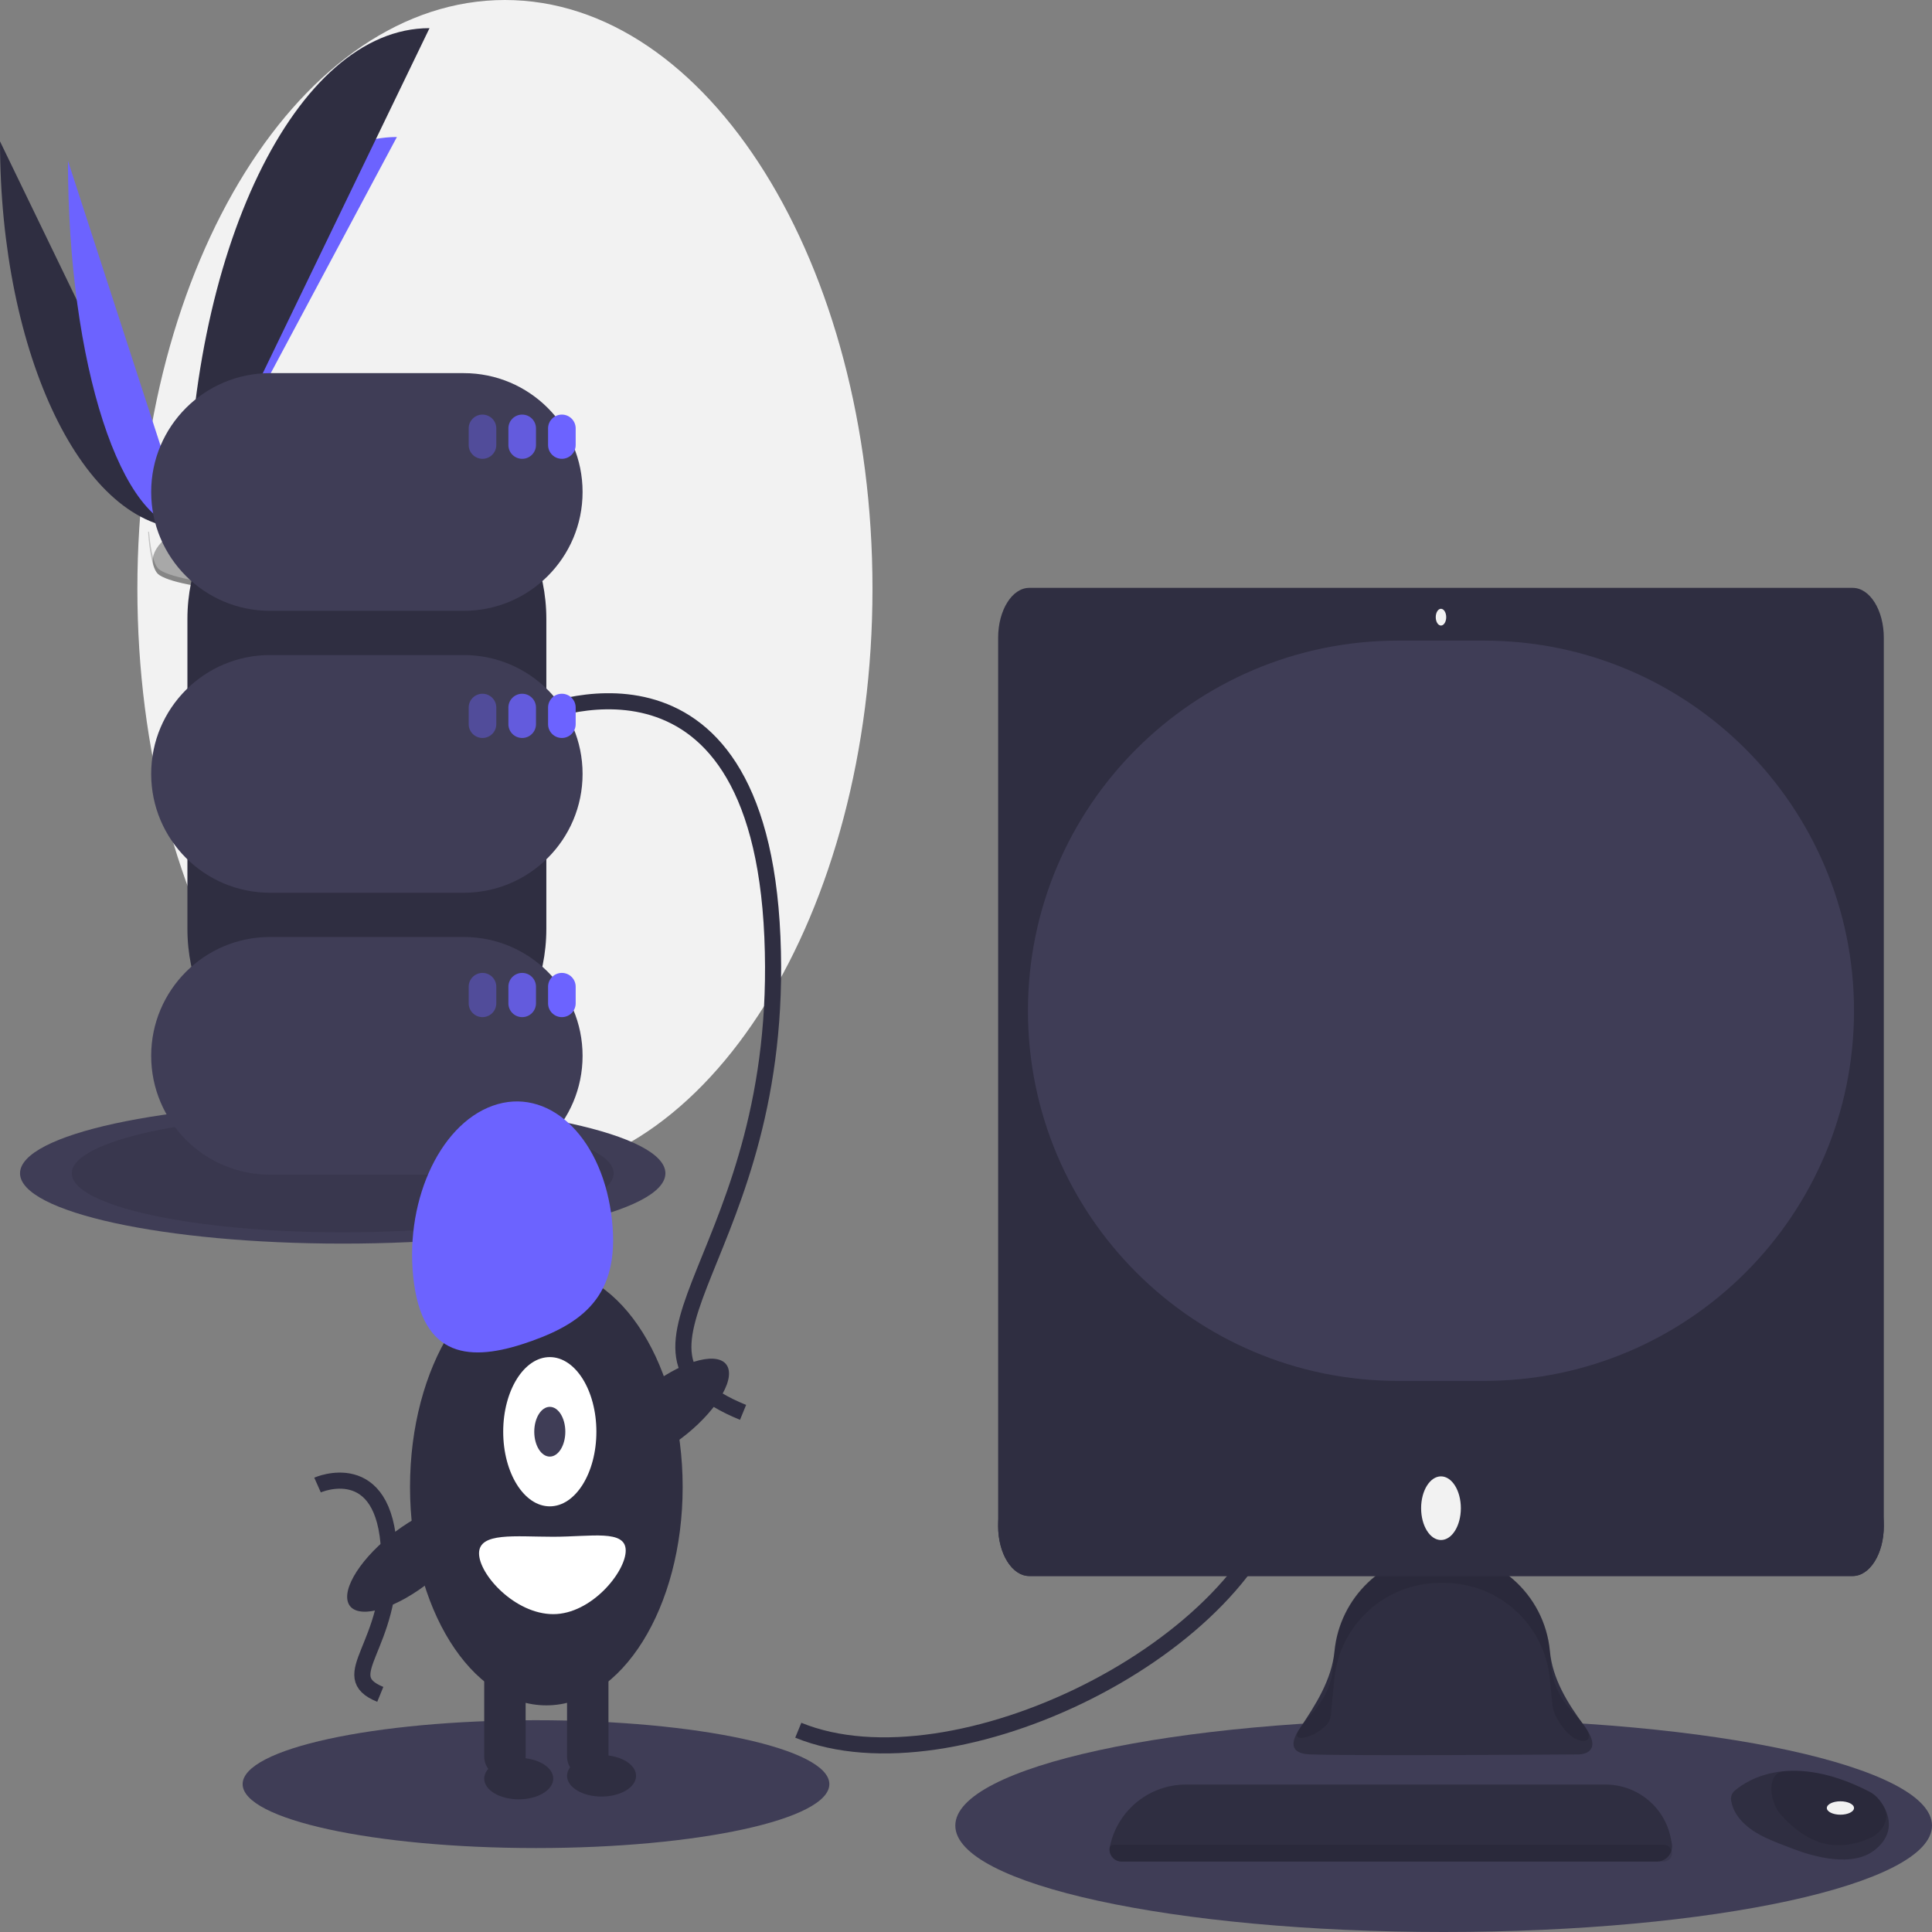 <svg width="240" height="240" viewBox="0 0 240 240" fill="none" xmlns="http://www.w3.org/2000/svg">
<rect x="0" y="0" width="240" height="240" fill="#808080" stroke="none"/>
<g clip-path="url(#clip0)">
<path d="M62.724 146.266C87.941 146.266 108.383 113.523 108.383 73.133C108.383 32.743 87.941 0 62.724 0C37.507 0 17.065 32.743 17.065 73.133C17.065 113.523 37.507 146.266 62.724 146.266Z" fill="#F2F2F2"/>
<path d="M0 17.56C0 44.168 10.422 65.7 23.301 65.7L0 17.56Z" fill="#2F2E41"/>
<path d="M23.301 65.7C23.301 38.792 34.931 17.019 49.304 17.019L23.301 65.7Z" fill="#6C63FF"/>
<path d="M8.442 19.972C8.442 45.247 15.088 65.7 23.301 65.7L8.442 19.972Z" fill="#6C63FF"/>
<path d="M23.301 65.7C23.301 31.318 36.744 3.496 53.356 3.496L23.301 65.7Z" fill="#2F2E41"/>
<path d="M19.162 70.538C18.227 68.189 21.033 66.641 22.7 64.74C23.695 63.605 27.783 62.248 28.03 64.07C28.277 65.892 32.996 73.13 29.265 73.178C25.534 73.227 20.596 72.248 19.602 71.278C19.434 71.114 19.288 70.855 19.162 70.538Z" fill="#A8A8A8"/>
<path opacity="0.2" d="M29.332 72.544C25.601 72.592 20.663 71.613 19.669 70.644C18.923 69.916 18.619 67.331 18.514 66.086C18.511 66.056 18.459 66.036 18.428 66.037C18.398 66.039 18.4 66.063 18.402 66.093C18.43 66.592 18.674 70.372 19.602 71.278C20.596 72.247 25.534 73.226 29.265 73.178C29.51 73.175 29.719 73.141 29.895 73.079C30.175 72.981 29.629 72.54 29.332 72.544Z" fill="black"/>
<path d="M42.574 154.486C64.713 154.486 82.659 150.575 82.659 145.751C82.659 140.927 64.713 137.016 42.574 137.016C20.435 137.016 2.489 140.927 2.489 145.751C2.489 150.575 20.435 154.486 42.574 154.486Z" fill="#3F3D56"/>
<path opacity="0.1" d="M42.574 153.084C61.161 153.084 76.229 149.801 76.229 145.751C76.229 141.701 61.161 138.417 42.574 138.417C23.987 138.417 8.919 141.701 8.919 145.751C8.919 149.801 23.987 153.084 42.574 153.084Z" fill="black"/>
<path d="M179.336 240C212.84 240 240 234.082 240 226.781C240 219.481 212.84 213.562 179.336 213.562C145.832 213.562 118.672 219.481 118.672 226.781C118.672 234.082 145.832 240 179.336 240Z" fill="#3F3D56"/>
<path d="M66.582 229.572C86.708 229.572 103.024 226.016 103.024 221.631C103.024 217.245 86.708 213.69 66.582 213.69C46.456 213.69 30.141 217.245 30.141 221.631C30.141 226.016 46.456 229.572 66.582 229.572Z" fill="#3F3D56"/>
<path d="M99.165 214.935C118.458 222.832 155.542 204.635 159.615 184.034" stroke="#2F2E41" stroke-width="2" stroke-miterlimit="10"/>
<path d="M66.368 88.927C66.368 88.927 94.235 76.566 95.95 116.395C97.665 156.223 73.013 167.554 92.306 175.451" stroke="#2F2E41" stroke-width="2" stroke-miterlimit="10"/>
<path d="M39.445 184.475C39.445 184.475 47.82 180.76 48.336 192.731C48.851 204.701 41.442 208.107 47.24 210.48" stroke="#2F2E41" stroke-width="2" stroke-miterlimit="10"/>
<path d="M178.584 192.89C171.896 193.175 166.428 198.456 165.776 205.119C165.432 208.636 163.458 211.744 161.484 214.675C160.382 216.31 160.092 217.843 162.767 217.938C168.415 218.139 194.315 217.951 196.058 217.939C196.123 217.938 196.18 217.938 196.245 217.934C196.766 217.899 199.171 217.561 196.735 214.283C194.691 211.532 192.853 208.527 192.535 205.115C191.87 197.991 185.733 192.586 178.584 192.89Z" fill="#2F2E41"/>
<path opacity="0.1" d="M161.359 214.866C160.258 216.596 163.024 215.916 164.528 214.522C165.402 213.71 165.3 213.224 165.416 212.036L165.755 208.569C166.418 201.792 172.121 196.626 178.932 196.637L179.405 196.637C186.184 196.647 191.853 201.79 192.522 208.536L192.844 211.776C192.965 212.999 193.903 214.441 194.776 215.308C196.35 216.874 198.23 216.453 196.976 214.62C196.599 214.069 196.074 213.426 195.363 212.677C193.937 211.175 192.925 209.301 192.733 207.239L192.53 205.063C191.865 197.939 185.733 192.586 178.584 192.89C171.896 193.175 166.439 198.341 165.788 205.003L165.548 207.457C165.347 209.509 164.323 211.374 162.927 212.891C162.352 213.514 161.781 214.203 161.359 214.866Z" fill="black"/>
<path d="M230.146 73.026H127.861C125.725 73.026 123.993 75.8 123.993 79.222V189.584C123.993 193.006 125.725 195.78 127.861 195.78H230.146C232.282 195.78 234.014 193.006 234.014 189.584V79.222C234.014 75.8 232.282 73.026 230.146 73.026Z" fill="#2F2E41"/>
<path d="M184.332 79.58H173.676C148.281 79.58 127.695 100.166 127.695 125.56C127.695 150.955 148.281 171.541 173.676 171.541H184.332C209.726 171.541 230.312 150.955 230.312 125.56C230.312 100.166 209.726 79.58 184.332 79.58Z" fill="#3F3D56"/>
<path d="M179.004 77.707C179.362 77.707 179.653 77.242 179.653 76.667C179.653 76.093 179.362 75.627 179.004 75.627C178.645 75.627 178.354 76.093 178.354 76.667C178.354 77.242 178.645 77.707 179.004 77.707Z" fill="#F2F2F2"/>
<path d="M223.254 178.823C229.197 178.823 234.014 183.641 234.014 189.584C234.014 190.397 233.914 191.203 233.72 191.955C233.526 192.707 233.241 193.39 232.881 193.965C232.522 194.54 232.096 194.997 231.626 195.308C231.157 195.62 230.654 195.78 230.146 195.78H127.861C127.353 195.78 126.85 195.62 126.381 195.308C125.912 194.997 125.485 194.54 125.126 193.965C124.767 193.39 124.482 192.707 124.288 191.955C124.093 191.203 123.993 190.397 123.993 189.584C123.993 183.641 128.811 178.823 134.754 178.823H223.254Z" fill="#2F2E41"/>
<path d="M207.677 228.996C207.699 229.114 207.711 229.233 207.711 229.353C207.711 230.403 206.86 231.254 205.81 231.254H139.321C138.496 231.254 137.827 230.585 137.827 229.76C137.827 229.646 137.84 229.533 137.865 229.423L137.923 229.173C138.931 224.789 142.833 221.683 147.331 221.683H199.439C203.409 221.683 206.82 224.504 207.564 228.405L207.677 228.996Z" fill="#2F2E41"/>
<path d="M234.604 227.136C234.477 228.008 233.996 228.927 232.91 229.797C230.145 232.012 225.351 230.664 222.801 229.694C221.642 229.254 220.475 228.825 219.353 228.301C217.71 227.534 215.44 226.061 215.045 223.669C214.967 223.199 215.152 222.723 215.52 222.422C217.158 221.033 222.591 217.607 232.222 222.567C232.932 222.923 233.566 223.589 234.053 224.488C234.444 225.22 234.75 226.148 234.604 227.136Z" fill="#2F2E41"/>
<path opacity="0.1" d="M234.053 224.488C234.874 226.027 233.774 227.734 232.164 228.403C228.355 229.987 224.826 229.439 221.22 225.428C219.748 223.792 219.424 220.222 221.616 220.026C224.301 219.786 227.824 220.302 232.222 222.567C232.932 222.923 233.566 223.589 234.053 224.488Z" fill="black"/>
<path d="M228.624 225.428C229.556 225.428 230.312 225.055 230.312 224.596C230.312 224.136 229.556 223.763 228.624 223.763C227.691 223.763 226.935 224.136 226.935 224.596C226.935 225.055 227.691 225.428 228.624 225.428Z" fill="#F2F2F2"/>
<path d="M179.004 191.307C180.367 191.307 181.472 189.537 181.472 187.353C181.472 185.17 180.367 183.4 179.004 183.4C177.641 183.4 176.536 185.17 176.536 187.353C176.536 189.537 177.641 191.307 179.004 191.307Z" fill="#F2F2F2"/>
<path opacity="0.1" d="M206.67 229.173C207.245 229.173 207.711 229.639 207.711 230.213C207.711 230.788 207.245 231.254 206.67 231.254H139.321C138.496 231.254 137.827 230.585 137.827 229.76V229.643C137.827 229.607 137.831 229.571 137.839 229.537C137.888 229.324 138.078 229.173 138.297 229.173H206.67Z" fill="black"/>
<path d="M67.868 115.389V76.886C67.868 64.573 57.887 54.592 45.575 54.592C33.263 54.592 23.282 64.573 23.282 76.886V115.389C23.282 127.701 33.263 137.682 45.575 137.682C57.887 137.682 67.868 127.701 67.868 115.389Z" fill="#2F2E41"/>
<path d="M57.606 46.352H33.544C25.39 46.352 18.78 52.962 18.78 61.116C18.78 69.27 25.39 75.88 33.544 75.88H57.606C65.76 75.88 72.37 69.27 72.37 61.116C72.37 52.962 65.76 46.352 57.606 46.352Z" fill="#3F3D56"/>
<path d="M57.606 81.373H33.544C25.39 81.373 18.78 87.983 18.78 96.137C18.78 104.291 25.39 110.901 33.544 110.901H57.606C65.76 110.901 72.37 104.291 72.37 96.137C72.37 87.983 65.76 81.373 57.606 81.373Z" fill="#3F3D56"/>
<path d="M57.606 116.395H33.544C25.39 116.395 18.78 123.005 18.78 131.159C18.78 139.313 25.39 145.923 33.544 145.923H57.606C65.76 145.923 72.37 139.313 72.37 131.159C72.37 123.005 65.76 116.395 57.606 116.395Z" fill="#3F3D56"/>
<path opacity="0.4" d="M61.652 55.281V53.217C61.652 52.27 60.884 51.502 59.937 51.502C58.99 51.502 58.222 52.27 58.222 53.217V55.281C58.222 56.228 58.99 56.996 59.937 56.996C60.884 56.996 61.652 56.228 61.652 55.281Z" fill="#6C63FF"/>
<path opacity="0.8" d="M66.582 55.281V53.217C66.582 52.27 65.814 51.502 64.867 51.502C63.92 51.502 63.153 52.27 63.153 53.217V55.281C63.153 56.228 63.92 56.996 64.867 56.996C65.814 56.996 66.582 56.228 66.582 55.281Z" fill="#6C63FF"/>
<path d="M71.513 55.281V53.217C71.513 52.27 70.745 51.502 69.798 51.502C68.851 51.502 68.083 52.27 68.083 53.217V55.281C68.083 56.228 68.851 56.996 69.798 56.996C70.745 56.996 71.513 56.228 71.513 55.281Z" fill="#6C63FF"/>
<path opacity="0.4" d="M61.652 89.959V87.895C61.652 86.948 60.884 86.18 59.937 86.18C58.99 86.18 58.222 86.948 58.222 87.895V89.959C58.222 90.906 58.99 91.674 59.937 91.674C60.884 91.674 61.652 90.906 61.652 89.959Z" fill="#6C63FF"/>
<path opacity="0.8" d="M66.582 89.959V87.895C66.582 86.948 65.814 86.18 64.867 86.18C63.92 86.18 63.153 86.948 63.153 87.895V89.959C63.153 90.906 63.92 91.674 64.867 91.674C65.814 91.674 66.582 90.906 66.582 89.959Z" fill="#6C63FF"/>
<path d="M71.513 89.959V87.895C71.513 86.948 70.745 86.18 69.798 86.18C68.851 86.18 68.083 86.948 68.083 87.895V89.959C68.083 90.906 68.851 91.674 69.798 91.674C70.745 91.674 71.513 90.906 71.513 89.959Z" fill="#6C63FF"/>
<path opacity="0.4" d="M61.652 124.637V122.573C61.652 121.626 60.884 120.858 59.937 120.858C58.99 120.858 58.222 121.626 58.222 122.573V124.637C58.222 125.584 58.99 126.352 59.937 126.352C60.884 126.352 61.652 125.584 61.652 124.637Z" fill="#6C63FF"/>
<path opacity="0.8" d="M66.582 124.637V122.573C66.582 121.626 65.814 120.858 64.867 120.858C63.92 120.858 63.153 121.626 63.153 122.573V124.637C63.153 125.584 63.92 126.352 64.867 126.352C65.814 126.352 66.582 125.584 66.582 124.637Z" fill="#6C63FF"/>
<path d="M71.513 124.637V122.573C71.513 121.626 70.745 120.858 69.798 120.858C68.851 120.858 68.083 121.626 68.083 122.573V124.637C68.083 125.584 68.851 126.352 69.798 126.352C70.745 126.352 71.513 125.584 71.513 124.637Z" fill="#6C63FF"/>
<path d="M67.868 211.846C77.221 211.846 84.803 199.702 84.803 184.721C84.803 169.741 77.221 157.597 67.868 157.597C58.516 157.597 50.934 169.741 50.934 184.721C50.934 199.702 58.516 211.846 67.868 211.846Z" fill="#2F2E41"/>
<path d="M65.296 218.2V208.581C65.296 207.16 64.144 206.009 62.724 206.009C61.303 206.009 60.151 207.16 60.151 208.581V218.2C60.151 219.621 61.303 220.772 62.724 220.772C64.144 220.772 65.296 219.621 65.296 218.2Z" fill="#2F2E41"/>
<path d="M75.585 218.2V208.581C75.585 207.16 74.434 206.009 73.013 206.009C71.593 206.009 70.441 207.16 70.441 208.581V218.2C70.441 219.621 71.593 220.772 73.013 220.772C74.434 220.772 75.585 219.621 75.585 218.2Z" fill="#2F2E41"/>
<path d="M64.439 223.519C66.806 223.519 68.726 222.366 68.726 220.944C68.726 219.522 66.806 218.369 64.439 218.369C62.071 218.369 60.151 219.522 60.151 220.944C60.151 222.366 62.071 223.519 64.439 223.519Z" fill="#2F2E41"/>
<path d="M74.728 223.176C77.096 223.176 79.015 222.023 79.015 220.601C79.015 219.179 77.096 218.026 74.728 218.026C72.36 218.026 70.441 219.179 70.441 220.601C70.441 222.023 72.36 223.176 74.728 223.176Z" fill="#2F2E41"/>
<path d="M68.297 187.124C71.494 187.124 74.085 182.974 74.085 177.854C74.085 172.734 71.494 168.584 68.297 168.584C65.101 168.584 62.51 172.734 62.51 177.854C62.51 182.974 65.101 187.124 68.297 187.124Z" fill="white"/>
<path d="M68.297 180.944C69.363 180.944 70.226 179.561 70.226 177.854C70.226 176.147 69.363 174.764 68.297 174.764C67.232 174.764 66.368 176.147 66.368 177.854C66.368 179.561 67.232 180.944 68.297 180.944Z" fill="#3F3D56"/>
<path d="M51.441 159.496C50.074 149.687 54.445 139.776 61.204 137.359C67.964 134.941 74.552 140.933 75.919 150.742C77.286 160.55 72.807 164.168 66.047 166.585C59.288 169.003 52.809 169.305 51.441 159.496Z" fill="#6C63FF"/>
<path d="M83.751 179.311C88.05 176.364 91.067 172.222 90.49 170.061C89.912 167.899 85.959 168.536 81.66 171.483C77.361 174.43 74.344 178.572 74.921 180.733C75.499 182.895 79.452 182.258 83.751 179.311Z" fill="#2F2E41"/>
<path d="M52.026 197.508C56.325 194.561 59.342 190.42 58.764 188.258C58.187 186.096 54.233 186.733 49.934 189.68C45.635 192.627 42.618 196.769 43.196 198.931C43.773 201.092 47.727 200.456 52.026 197.508Z" fill="#2F2E41"/>
<path d="M77.729 192.618C77.729 195.273 73.462 200.515 68.726 200.515C63.99 200.515 59.508 195.616 59.508 192.961C59.508 190.307 63.99 190.901 68.726 190.901C73.462 190.901 77.729 189.963 77.729 192.618Z" fill="white"/>
</g>
<defs>
<clipPath id="clip0">
<rect width="240" height="240" fill="white"/>
</clipPath>
</defs>
</svg>
